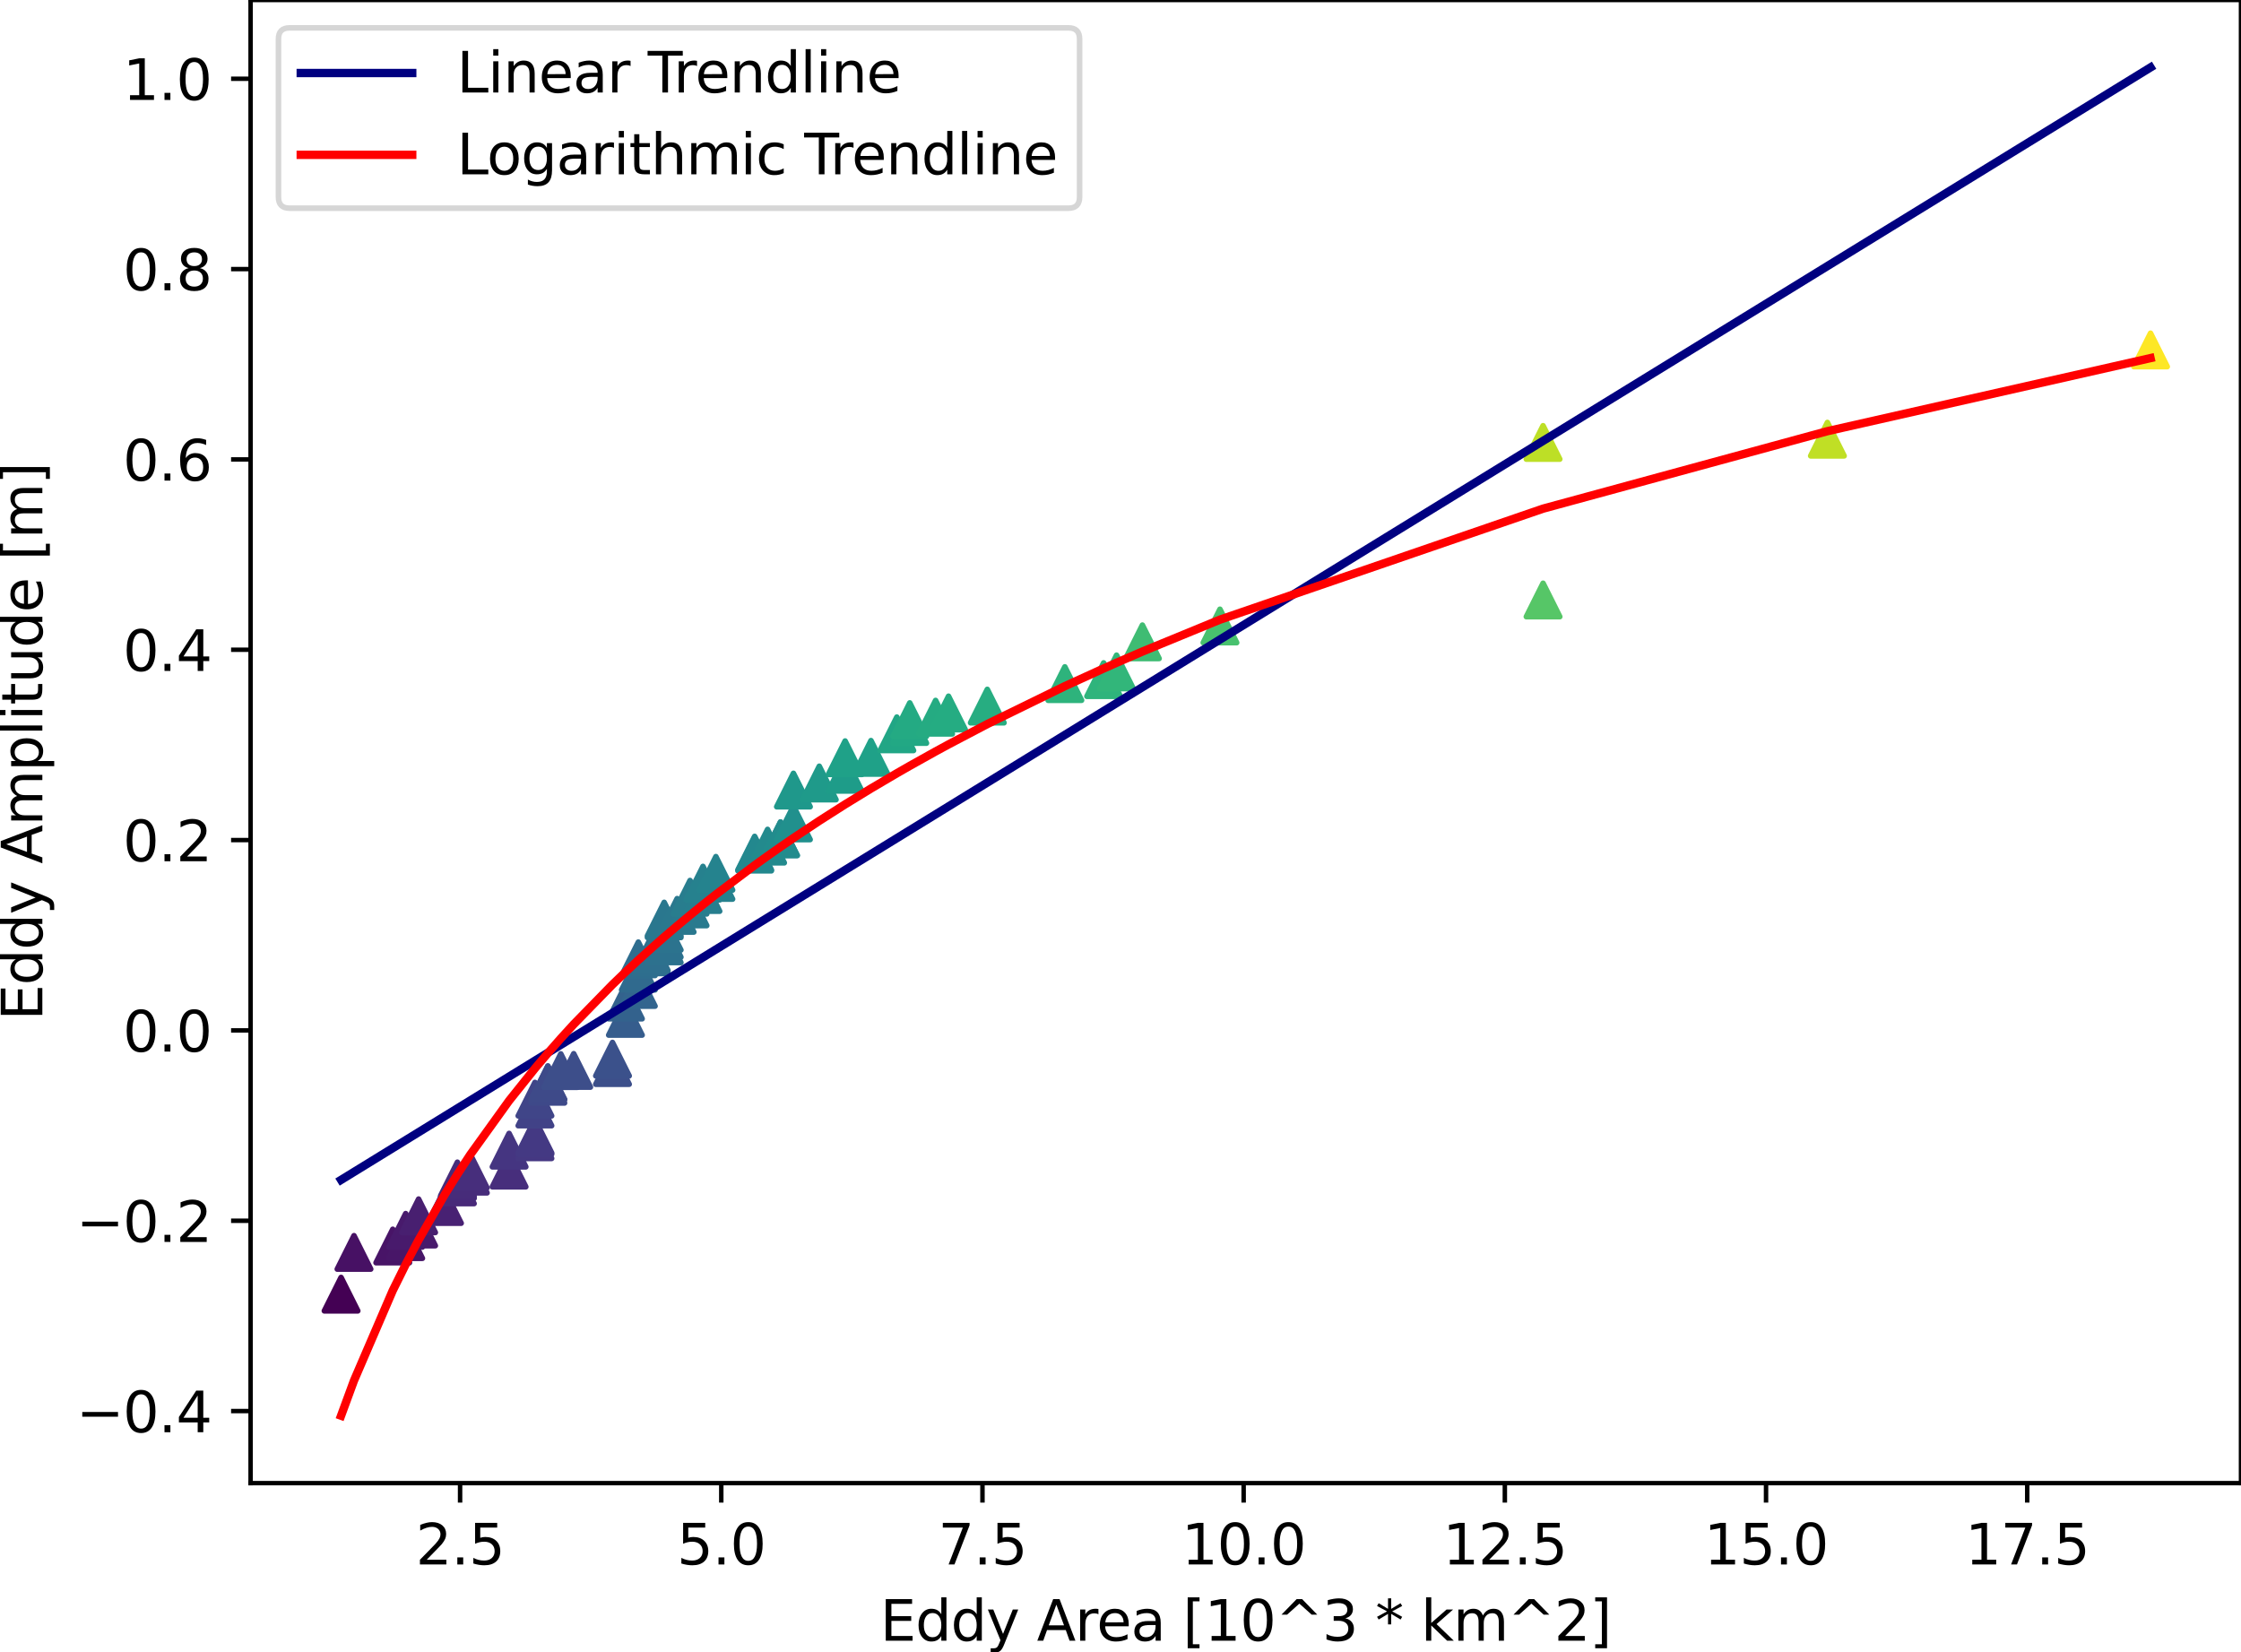 <?xml version="1.0" encoding="utf-8" standalone="no"?>
<!DOCTYPE svg PUBLIC "-//W3C//DTD SVG 1.1//EN"
  "http://www.w3.org/Graphics/SVG/1.1/DTD/svg11.dtd">
<svg xmlns:xlink="http://www.w3.org/1999/xlink" width="402.081pt" height="296.468pt" viewBox="0 0 402.081 296.468" xmlns="http://www.w3.org/2000/svg" version="1.1">
 <defs>
  <style type="text/css">*{stroke-linejoin: round; stroke-linecap: butt}</style>
 </defs>
 <g id="figure_1">
  <g id="patch_1">
   <path d="M 0 296.468 
L 402.081 296.468 
L 402.081 0 
L 0 0 
z
" style="fill: #ffffff"/>
  </g>
  <g id="axes_1">
   <g id="patch_2">
    <path d="M 44.961 266.112 
L 402.081 266.112 
L 402.081 -0 
L 44.961 -0 
z
" style="fill: #ffffff"/>
   </g>
   <g id="PathCollection_1">
    <path d="M 61.194 229.208 
L 58.194 235.208 
L 64.194 235.208 
z
" clip-path="url(#p080a1fcc1e)" style="fill: #440154; stroke: #440154"/>
    <path d="M 63.513 221.715 
L 60.513 227.715 
L 66.513 227.715 
z
" clip-path="url(#p080a1fcc1e)" style="fill: #471164; stroke: #471164"/>
    <path d="M 70.47 220.565 
L 67.47 226.565 
L 73.47 226.565 
z
" clip-path="url(#p080a1fcc1e)" style="fill: #481467; stroke: #481467"/>
    <path d="M 72.788 219.777 
L 69.788 225.777 
L 75.788 225.777 
z
" clip-path="url(#p080a1fcc1e)" style="fill: #481668; stroke: #481668"/>
    <path d="M 72.788 217.754 
L 69.788 223.754 
L 75.788 223.754 
z
" clip-path="url(#p080a1fcc1e)" style="fill: #481a6c; stroke: #481a6c"/>
    <path d="M 75.107 217.514 
L 72.107 223.514 
L 78.107 223.514 
z
" clip-path="url(#p080a1fcc1e)" style="fill: #481a6c; stroke: #481a6c"/>
    <path d="M 75.107 215.146 
L 72.107 221.146 
L 78.107 221.146 
z
" clip-path="url(#p080a1fcc1e)" style="fill: #481f70; stroke: #481f70"/>
    <path d="M 79.745 213.475 
L 76.745 219.475 
L 82.745 219.475 
z
" clip-path="url(#p080a1fcc1e)" style="fill: #482173; stroke: #482173"/>
    <path d="M 82.064 209.958 
L 79.064 215.958 
L 85.064 215.958 
z
" clip-path="url(#p080a1fcc1e)" style="fill: #482979; stroke: #482979"/>
    <path d="M 82.064 209.014 
L 79.064 215.014 
L 85.064 215.014 
z
" clip-path="url(#p080a1fcc1e)" style="fill: #472a7a; stroke: #472a7a"/>
    <path d="M 82.064 208.824 
L 79.064 214.824 
L 85.064 214.824 
z
" clip-path="url(#p080a1fcc1e)" style="fill: #472a7a; stroke: #472a7a"/>
    <path d="M 82.064 208.531 
L 79.064 214.531 
L 85.064 214.531 
z
" clip-path="url(#p080a1fcc1e)" style="fill: #472c7a; stroke: #472c7a"/>
    <path d="M 84.383 208.033 
L 81.383 214.033 
L 87.383 214.033 
z
" clip-path="url(#p080a1fcc1e)" style="fill: #472c7a; stroke: #472c7a"/>
    <path d="M 84.383 207.134 
L 81.383 213.134 
L 87.383 213.134 
z
" clip-path="url(#p080a1fcc1e)" style="fill: #472e7c; stroke: #472e7c"/>
    <path d="M 91.34 206.945 
L 88.34 212.945 
L 94.34 212.945 
z
" clip-path="url(#p080a1fcc1e)" style="fill: #472e7c; stroke: #472e7c"/>
    <path d="M 91.34 203.365 
L 88.34 209.365 
L 94.34 209.365 
z
" clip-path="url(#p080a1fcc1e)" style="fill: #453581; stroke: #453581"/>
    <path d="M 95.978 201.858 
L 92.978 207.858 
L 98.978 207.858 
z
" clip-path="url(#p080a1fcc1e)" style="fill: #453882; stroke: #453882"/>
    <path d="M 95.978 201.097 
L 92.978 207.097 
L 98.978 207.097 
z
" clip-path="url(#p080a1fcc1e)" style="fill: #443983; stroke: #443983"/>
    <path d="M 95.978 200.852 
L 92.978 206.852 
L 98.978 206.852 
z
" clip-path="url(#p080a1fcc1e)" style="fill: #443983; stroke: #443983"/>
    <path d="M 95.978 195.982 
L 92.978 201.982 
L 98.978 201.982 
z
" clip-path="url(#p080a1fcc1e)" style="fill: #414287; stroke: #414287"/>
    <path d="M 95.978 194.217 
L 92.978 200.217 
L 98.978 200.217 
z
" clip-path="url(#p080a1fcc1e)" style="fill: #404588; stroke: #404588"/>
    <path d="M 98.297 191.903 
L 95.297 197.903 
L 101.297 197.903 
z
" clip-path="url(#p080a1fcc1e)" style="fill: #3e4989; stroke: #3e4989"/>
    <path d="M 98.297 191.286 
L 95.297 197.286 
L 101.297 197.286 
z
" clip-path="url(#p080a1fcc1e)" style="fill: #3e4a89; stroke: #3e4a89"/>
    <path d="M 98.297 191.276 
L 95.297 197.276 
L 101.297 197.276 
z
" clip-path="url(#p080a1fcc1e)" style="fill: #3e4a89; stroke: #3e4a89"/>
    <path d="M 100.616 189.089 
L 97.616 195.089 
L 103.616 195.089 
z
" clip-path="url(#p080a1fcc1e)" style="fill: #3d4e8a; stroke: #3d4e8a"/>
    <path d="M 102.935 189.061 
L 99.935 195.061 
L 105.935 195.061 
z
" clip-path="url(#p080a1fcc1e)" style="fill: #3d4e8a; stroke: #3d4e8a"/>
    <path d="M 109.892 188.544 
L 106.892 194.544 
L 112.892 194.544 
z
" clip-path="url(#p080a1fcc1e)" style="fill: #3c4f8a; stroke: #3c4f8a"/>
    <path d="M 109.892 187.042 
L 106.892 193.042 
L 112.892 193.042 
z
" clip-path="url(#p080a1fcc1e)" style="fill: #3b518b; stroke: #3b518b"/>
    <path d="M 112.211 179.724 
L 109.211 185.724 
L 115.211 185.724 
z
" clip-path="url(#p080a1fcc1e)" style="fill: #365d8d; stroke: #365d8d"/>
    <path d="M 112.211 176.795 
L 109.211 182.795 
L 115.211 182.795 
z
" clip-path="url(#p080a1fcc1e)" style="fill: #33628d; stroke: #33628d"/>
    <path d="M 114.53 174.529 
L 111.53 180.529 
L 117.53 180.529 
z
" clip-path="url(#p080a1fcc1e)" style="fill: #32658e; stroke: #32658e"/>
    <path d="M 114.53 171.612 
L 111.53 177.612 
L 117.53 177.612 
z
" clip-path="url(#p080a1fcc1e)" style="fill: #306a8e; stroke: #306a8e"/>
    <path d="M 114.53 169.037 
L 111.53 175.037 
L 117.53 175.037 
z
" clip-path="url(#p080a1fcc1e)" style="fill: #2e6d8e; stroke: #2e6d8e"/>
    <path d="M 116.849 168.678 
L 113.849 174.678 
L 119.849 174.678 
z
" clip-path="url(#p080a1fcc1e)" style="fill: #2e6e8e; stroke: #2e6e8e"/>
    <path d="M 116.849 168.126 
L 113.849 174.126 
L 119.849 174.126 
z
" clip-path="url(#p080a1fcc1e)" style="fill: #2e6f8e; stroke: #2e6f8e"/>
    <path d="M 119.168 166.708 
L 116.168 172.708 
L 122.168 172.708 
z
" clip-path="url(#p080a1fcc1e)" style="fill: #2d718e; stroke: #2d718e"/>
    <path d="M 119.168 165.736 
L 116.168 171.736 
L 122.168 171.736 
z
" clip-path="url(#p080a1fcc1e)" style="fill: #2c718e; stroke: #2c718e"/>
    <path d="M 119.168 164.457 
L 116.168 170.457 
L 122.168 170.457 
z
" clip-path="url(#p080a1fcc1e)" style="fill: #2c738e; stroke: #2c738e"/>
    <path d="M 119.168 162.217 
L 116.168 168.217 
L 122.168 168.217 
z
" clip-path="url(#p080a1fcc1e)" style="fill: #2a778e; stroke: #2a778e"/>
    <path d="M 119.168 161.907 
L 116.168 167.907 
L 122.168 167.907 
z
" clip-path="url(#p080a1fcc1e)" style="fill: #2a778e; stroke: #2a778e"/>
    <path d="M 121.487 161.236 
L 118.487 167.236 
L 124.487 167.236 
z
" clip-path="url(#p080a1fcc1e)" style="fill: #2a788e; stroke: #2a788e"/>
    <path d="M 123.806 160.078 
L 120.806 166.078 
L 126.806 166.078 
z
" clip-path="url(#p080a1fcc1e)" style="fill: #297a8e; stroke: #297a8e"/>
    <path d="M 123.806 157.983 
L 120.806 163.983 
L 126.806 163.983 
z
" clip-path="url(#p080a1fcc1e)" style="fill: #287d8e; stroke: #287d8e"/>
    <path d="M 126.125 157.498 
L 123.125 163.498 
L 129.125 163.498 
z
" clip-path="url(#p080a1fcc1e)" style="fill: #277e8e; stroke: #277e8e"/>
    <path d="M 126.125 155.458 
L 123.125 161.458 
L 129.125 161.458 
z
" clip-path="url(#p080a1fcc1e)" style="fill: #26818e; stroke: #26818e"/>
    <path d="M 128.444 155.325 
L 125.444 161.325 
L 131.444 161.325 
z
" clip-path="url(#p080a1fcc1e)" style="fill: #26818e; stroke: #26818e"/>
    <path d="M 128.444 153.7 
L 125.444 159.7 
L 131.444 159.7 
z
" clip-path="url(#p080a1fcc1e)" style="fill: #25838e; stroke: #25838e"/>
    <path d="M 135.4 150.249 
L 132.4 156.249 
L 138.4 156.249 
z
" clip-path="url(#p080a1fcc1e)" style="fill: #23888e; stroke: #23888e"/>
    <path d="M 135.4 150.069 
L 132.4 156.069 
L 138.4 156.069 
z
" clip-path="url(#p080a1fcc1e)" style="fill: #23888e; stroke: #23888e"/>
    <path d="M 137.719 148.813 
L 134.719 154.813 
L 140.719 154.813 
z
" clip-path="url(#p080a1fcc1e)" style="fill: #238a8d; stroke: #238a8d"/>
    <path d="M 140.038 147.494 
L 137.038 153.494 
L 143.038 153.494 
z
" clip-path="url(#p080a1fcc1e)" style="fill: #228c8d; stroke: #228c8d"/>
    <path d="M 140.038 147.487 
L 137.038 153.487 
L 143.038 153.487 
z
" clip-path="url(#p080a1fcc1e)" style="fill: #228c8d; stroke: #228c8d"/>
    <path d="M 142.357 144.647 
L 139.357 150.647 
L 145.357 150.647 
z
" clip-path="url(#p080a1fcc1e)" style="fill: #21908d; stroke: #21908d"/>
    <path d="M 142.357 138.754 
L 139.357 144.754 
L 145.357 144.754 
z
" clip-path="url(#p080a1fcc1e)" style="fill: #1f988b; stroke: #1f988b"/>
    <path d="M 146.995 137.485 
L 143.995 143.485 
L 149.995 143.485 
z
" clip-path="url(#p080a1fcc1e)" style="fill: #1f9a8a; stroke: #1f9a8a"/>
    <path d="M 151.633 135.925 
L 148.633 141.925 
L 154.633 141.925 
z
" clip-path="url(#p080a1fcc1e)" style="fill: #1e9c89; stroke: #1e9c89"/>
    <path d="M 151.633 132.957 
L 148.633 138.957 
L 154.633 138.957 
z
" clip-path="url(#p080a1fcc1e)" style="fill: #1fa188; stroke: #1fa188"/>
    <path d="M 156.271 132.883 
L 153.271 138.883 
L 159.271 138.883 
z
" clip-path="url(#p080a1fcc1e)" style="fill: #1fa188; stroke: #1fa188"/>
    <path d="M 160.909 128.662 
L 157.909 134.662 
L 163.909 134.662 
z
" clip-path="url(#p080a1fcc1e)" style="fill: #21a685; stroke: #21a685"/>
    <path d="M 163.228 127.343 
L 160.228 133.343 
L 166.228 133.343 
z
" clip-path="url(#p080a1fcc1e)" style="fill: #22a884; stroke: #22a884"/>
    <path d="M 163.228 126.119 
L 160.228 132.119 
L 166.228 132.119 
z
" clip-path="url(#p080a1fcc1e)" style="fill: #24aa83; stroke: #24aa83"/>
    <path d="M 167.866 125.678 
L 164.866 131.678 
L 170.866 131.678 
z
" clip-path="url(#p080a1fcc1e)" style="fill: #25ab82; stroke: #25ab82"/>
    <path d="M 170.185 124.919 
L 167.185 130.919 
L 173.185 130.919 
z
" clip-path="url(#p080a1fcc1e)" style="fill: #25ac82; stroke: #25ac82"/>
    <path d="M 177.142 123.69 
L 174.142 129.69 
L 180.142 129.69 
z
" clip-path="url(#p080a1fcc1e)" style="fill: #27ad81; stroke: #27ad81"/>
    <path d="M 191.055 119.652 
L 188.055 125.652 
L 194.055 125.652 
z
" clip-path="url(#p080a1fcc1e)" style="fill: #2eb37c; stroke: #2eb37c"/>
    <path d="M 198.012 118.94 
L 195.012 124.94 
L 201.012 124.94 
z
" clip-path="url(#p080a1fcc1e)" style="fill: #2fb47c; stroke: #2fb47c"/>
    <path d="M 200.331 117.555 
L 197.331 123.555 
L 203.331 123.555 
z
" clip-path="url(#p080a1fcc1e)" style="fill: #32b67a; stroke: #32b67a"/>
    <path d="M 204.969 112.159 
L 201.969 118.159 
L 207.969 118.159 
z
" clip-path="url(#p080a1fcc1e)" style="fill: #3fbc73; stroke: #3fbc73"/>
    <path d="M 218.883 109.313 
L 215.883 115.313 
L 221.883 115.313 
z
" clip-path="url(#p080a1fcc1e)" style="fill: #48c16e; stroke: #48c16e"/>
    <path d="M 276.857 104.65 
L 273.857 110.65 
L 279.857 110.65 
z
" clip-path="url(#p080a1fcc1e)" style="fill: #56c667; stroke: #56c667"/>
    <path d="M 276.857 76.385 
L 273.857 82.385 
L 279.857 82.385 
z
" clip-path="url(#p080a1fcc1e)" style="fill: #bddf26; stroke: #bddf26"/>
    <path d="M 327.874 75.801 
L 324.874 81.801 
L 330.874 81.801 
z
" clip-path="url(#p080a1fcc1e)" style="fill: #c0df25; stroke: #c0df25"/>
    <path d="M 385.848 59.785 
L 382.848 65.785 
L 388.848 65.785 
z
" clip-path="url(#p080a1fcc1e)" style="fill: #fde725; stroke: #fde725"/>
   </g>
   <g id="matplotlib.axis_1">
    <g id="xtick_1">
     <g id="line2d_1">
      <defs>
       <path id="m59c9314ce1" d="M 0 0 
L 0 3.5 
" style="stroke: #000000; stroke-width: 0.8"/>
      </defs>
      <g>
       <use xlink:href="#m59c9314ce1" x="82.548" y="266.112" style="stroke: #000000; stroke-width: 0.8"/>
      </g>
     </g>
     <g id="text_1">
      <!-- 2.5 -->
      <g transform="translate(74.596 280.71)scale(0.1 -0.1)">
       <defs>
        <path id="DejaVuSans-32" d="M 1228 531 
L 3431 531 
L 3431 0 
L 469 0 
L 469 531 
Q 828 903 1448 1529 
Q 2069 2156 2228 2338 
Q 2531 2678 2651 2914 
Q 2772 3150 2772 3378 
Q 2772 3750 2511 3984 
Q 2250 4219 1831 4219 
Q 1534 4219 1204 4116 
Q 875 4013 500 3803 
L 500 4441 
Q 881 4594 1212 4672 
Q 1544 4750 1819 4750 
Q 2544 4750 2975 4387 
Q 3406 4025 3406 3419 
Q 3406 3131 3298 2873 
Q 3191 2616 2906 2266 
Q 2828 2175 2409 1742 
Q 1991 1309 1228 531 
z
" transform="scale(0.016)"/>
        <path id="DejaVuSans-2e" d="M 684 794 
L 1344 794 
L 1344 0 
L 684 0 
L 684 794 
z
" transform="scale(0.016)"/>
        <path id="DejaVuSans-35" d="M 691 4666 
L 3169 4666 
L 3169 4134 
L 1269 4134 
L 1269 2991 
Q 1406 3038 1543 3061 
Q 1681 3084 1819 3084 
Q 2600 3084 3056 2656 
Q 3513 2228 3513 1497 
Q 3513 744 3044 326 
Q 2575 -91 1722 -91 
Q 1428 -91 1123 -41 
Q 819 9 494 109 
L 494 744 
Q 775 591 1075 516 
Q 1375 441 1709 441 
Q 2250 441 2565 725 
Q 2881 1009 2881 1497 
Q 2881 1984 2565 2268 
Q 2250 2553 1709 2553 
Q 1456 2553 1204 2497 
Q 953 2441 691 2322 
L 691 4666 
z
" transform="scale(0.016)"/>
       </defs>
       <use xlink:href="#DejaVuSans-32"/>
       <use xlink:href="#DejaVuSans-2e" x="63.623"/>
       <use xlink:href="#DejaVuSans-35" x="95.41"/>
      </g>
     </g>
    </g>
    <g id="xtick_2">
     <g id="line2d_2">
      <g>
       <use xlink:href="#m59c9314ce1" x="129.411" y="266.112" style="stroke: #000000; stroke-width: 0.8"/>
      </g>
     </g>
     <g id="text_2">
      <!-- 5.0 -->
      <g transform="translate(121.459 280.71)scale(0.1 -0.1)">
       <defs>
        <path id="DejaVuSans-30" d="M 2034 4250 
Q 1547 4250 1301 3770 
Q 1056 3291 1056 2328 
Q 1056 1369 1301 889 
Q 1547 409 2034 409 
Q 2525 409 2770 889 
Q 3016 1369 3016 2328 
Q 3016 3291 2770 3770 
Q 2525 4250 2034 4250 
z
M 2034 4750 
Q 2819 4750 3233 4129 
Q 3647 3509 3647 2328 
Q 3647 1150 3233 529 
Q 2819 -91 2034 -91 
Q 1250 -91 836 529 
Q 422 1150 422 2328 
Q 422 3509 836 4129 
Q 1250 4750 2034 4750 
z
" transform="scale(0.016)"/>
       </defs>
       <use xlink:href="#DejaVuSans-35"/>
       <use xlink:href="#DejaVuSans-2e" x="63.623"/>
       <use xlink:href="#DejaVuSans-30" x="95.41"/>
      </g>
     </g>
    </g>
    <g id="xtick_3">
     <g id="line2d_3">
      <g>
       <use xlink:href="#m59c9314ce1" x="176.274" y="266.112" style="stroke: #000000; stroke-width: 0.8"/>
      </g>
     </g>
     <g id="text_3">
      <!-- 7.5 -->
      <g transform="translate(168.322 280.71)scale(0.1 -0.1)">
       <defs>
        <path id="DejaVuSans-37" d="M 525 4666 
L 3525 4666 
L 3525 4397 
L 1831 0 
L 1172 0 
L 2766 4134 
L 525 4134 
L 525 4666 
z
" transform="scale(0.016)"/>
       </defs>
       <use xlink:href="#DejaVuSans-37"/>
       <use xlink:href="#DejaVuSans-2e" x="63.623"/>
       <use xlink:href="#DejaVuSans-35" x="95.41"/>
      </g>
     </g>
    </g>
    <g id="xtick_4">
     <g id="line2d_4">
      <g>
       <use xlink:href="#m59c9314ce1" x="223.137" y="266.112" style="stroke: #000000; stroke-width: 0.8"/>
      </g>
     </g>
     <g id="text_4">
      <!-- 10.0 -->
      <g transform="translate(212.004 280.71)scale(0.1 -0.1)">
       <defs>
        <path id="DejaVuSans-31" d="M 794 531 
L 1825 531 
L 1825 4091 
L 703 3866 
L 703 4441 
L 1819 4666 
L 2450 4666 
L 2450 531 
L 3481 531 
L 3481 0 
L 794 0 
L 794 531 
z
" transform="scale(0.016)"/>
       </defs>
       <use xlink:href="#DejaVuSans-31"/>
       <use xlink:href="#DejaVuSans-30" x="63.623"/>
       <use xlink:href="#DejaVuSans-2e" x="127.246"/>
       <use xlink:href="#DejaVuSans-30" x="159.033"/>
      </g>
     </g>
    </g>
    <g id="xtick_5">
     <g id="line2d_5">
      <g>
       <use xlink:href="#m59c9314ce1" x="269.999" y="266.112" style="stroke: #000000; stroke-width: 0.8"/>
      </g>
     </g>
     <g id="text_5">
      <!-- 12.5 -->
      <g transform="translate(258.867 280.71)scale(0.1 -0.1)">
       <use xlink:href="#DejaVuSans-31"/>
       <use xlink:href="#DejaVuSans-32" x="63.623"/>
       <use xlink:href="#DejaVuSans-2e" x="127.246"/>
       <use xlink:href="#DejaVuSans-35" x="159.033"/>
      </g>
     </g>
    </g>
    <g id="xtick_6">
     <g id="line2d_6">
      <g>
       <use xlink:href="#m59c9314ce1" x="316.862" y="266.112" style="stroke: #000000; stroke-width: 0.8"/>
      </g>
     </g>
     <g id="text_6">
      <!-- 15.0 -->
      <g transform="translate(305.73 280.71)scale(0.1 -0.1)">
       <use xlink:href="#DejaVuSans-31"/>
       <use xlink:href="#DejaVuSans-35" x="63.623"/>
       <use xlink:href="#DejaVuSans-2e" x="127.246"/>
       <use xlink:href="#DejaVuSans-30" x="159.033"/>
      </g>
     </g>
    </g>
    <g id="xtick_7">
     <g id="line2d_7">
      <g>
       <use xlink:href="#m59c9314ce1" x="363.725" y="266.112" style="stroke: #000000; stroke-width: 0.8"/>
      </g>
     </g>
     <g id="text_7">
      <!-- 17.5 -->
      <g transform="translate(352.592 280.71)scale(0.1 -0.1)">
       <use xlink:href="#DejaVuSans-31"/>
       <use xlink:href="#DejaVuSans-37" x="63.623"/>
       <use xlink:href="#DejaVuSans-2e" x="127.246"/>
       <use xlink:href="#DejaVuSans-35" x="159.033"/>
      </g>
     </g>
    </g>
    <g id="text_8">
     <!-- Eddy Area [10^3 * km^2] -->
     <g transform="translate(157.922 294.389)scale(0.1 -0.1)">
      <defs>
       <path id="DejaVuSans-45" d="M 628 4666 
L 3578 4666 
L 3578 4134 
L 1259 4134 
L 1259 2753 
L 3481 2753 
L 3481 2222 
L 1259 2222 
L 1259 531 
L 3634 531 
L 3634 0 
L 628 0 
L 628 4666 
z
" transform="scale(0.016)"/>
       <path id="DejaVuSans-64" d="M 2906 2969 
L 2906 4863 
L 3481 4863 
L 3481 0 
L 2906 0 
L 2906 525 
Q 2725 213 2448 61 
Q 2172 -91 1784 -91 
Q 1150 -91 751 415 
Q 353 922 353 1747 
Q 353 2572 751 3078 
Q 1150 3584 1784 3584 
Q 2172 3584 2448 3432 
Q 2725 3281 2906 2969 
z
M 947 1747 
Q 947 1113 1208 752 
Q 1469 391 1925 391 
Q 2381 391 2643 752 
Q 2906 1113 2906 1747 
Q 2906 2381 2643 2742 
Q 2381 3103 1925 3103 
Q 1469 3103 1208 2742 
Q 947 2381 947 1747 
z
" transform="scale(0.016)"/>
       <path id="DejaVuSans-79" d="M 2059 -325 
Q 1816 -950 1584 -1140 
Q 1353 -1331 966 -1331 
L 506 -1331 
L 506 -850 
L 844 -850 
Q 1081 -850 1212 -737 
Q 1344 -625 1503 -206 
L 1606 56 
L 191 3500 
L 800 3500 
L 1894 763 
L 2988 3500 
L 3597 3500 
L 2059 -325 
z
" transform="scale(0.016)"/>
       <path id="DejaVuSans-20" transform="scale(0.016)"/>
       <path id="DejaVuSans-41" d="M 2188 4044 
L 1331 1722 
L 3047 1722 
L 2188 4044 
z
M 1831 4666 
L 2547 4666 
L 4325 0 
L 3669 0 
L 3244 1197 
L 1141 1197 
L 716 0 
L 50 0 
L 1831 4666 
z
" transform="scale(0.016)"/>
       <path id="DejaVuSans-72" d="M 2631 2963 
Q 2534 3019 2420 3045 
Q 2306 3072 2169 3072 
Q 1681 3072 1420 2755 
Q 1159 2438 1159 1844 
L 1159 0 
L 581 0 
L 581 3500 
L 1159 3500 
L 1159 2956 
Q 1341 3275 1631 3429 
Q 1922 3584 2338 3584 
Q 2397 3584 2469 3576 
Q 2541 3569 2628 3553 
L 2631 2963 
z
" transform="scale(0.016)"/>
       <path id="DejaVuSans-65" d="M 3597 1894 
L 3597 1613 
L 953 1613 
Q 991 1019 1311 708 
Q 1631 397 2203 397 
Q 2534 397 2845 478 
Q 3156 559 3463 722 
L 3463 178 
Q 3153 47 2828 -22 
Q 2503 -91 2169 -91 
Q 1331 -91 842 396 
Q 353 884 353 1716 
Q 353 2575 817 3079 
Q 1281 3584 2069 3584 
Q 2775 3584 3186 3129 
Q 3597 2675 3597 1894 
z
M 3022 2063 
Q 3016 2534 2758 2815 
Q 2500 3097 2075 3097 
Q 1594 3097 1305 2825 
Q 1016 2553 972 2059 
L 3022 2063 
z
" transform="scale(0.016)"/>
       <path id="DejaVuSans-61" d="M 2194 1759 
Q 1497 1759 1228 1600 
Q 959 1441 959 1056 
Q 959 750 1161 570 
Q 1363 391 1709 391 
Q 2188 391 2477 730 
Q 2766 1069 2766 1631 
L 2766 1759 
L 2194 1759 
z
M 3341 1997 
L 3341 0 
L 2766 0 
L 2766 531 
Q 2569 213 2275 61 
Q 1981 -91 1556 -91 
Q 1019 -91 701 211 
Q 384 513 384 1019 
Q 384 1609 779 1909 
Q 1175 2209 1959 2209 
L 2766 2209 
L 2766 2266 
Q 2766 2663 2505 2880 
Q 2244 3097 1772 3097 
Q 1472 3097 1187 3025 
Q 903 2953 641 2809 
L 641 3341 
Q 956 3463 1253 3523 
Q 1550 3584 1831 3584 
Q 2591 3584 2966 3190 
Q 3341 2797 3341 1997 
z
" transform="scale(0.016)"/>
       <path id="DejaVuSans-5b" d="M 550 4863 
L 1875 4863 
L 1875 4416 
L 1125 4416 
L 1125 -397 
L 1875 -397 
L 1875 -844 
L 550 -844 
L 550 4863 
z
" transform="scale(0.016)"/>
       <path id="DejaVuSans-5e" d="M 2988 4666 
L 4684 2925 
L 4056 2925 
L 2681 4159 
L 1306 2925 
L 678 2925 
L 2375 4666 
L 2988 4666 
z
" transform="scale(0.016)"/>
       <path id="DejaVuSans-33" d="M 2597 2516 
Q 3050 2419 3304 2112 
Q 3559 1806 3559 1356 
Q 3559 666 3084 287 
Q 2609 -91 1734 -91 
Q 1441 -91 1130 -33 
Q 819 25 488 141 
L 488 750 
Q 750 597 1062 519 
Q 1375 441 1716 441 
Q 2309 441 2620 675 
Q 2931 909 2931 1356 
Q 2931 1769 2642 2001 
Q 2353 2234 1838 2234 
L 1294 2234 
L 1294 2753 
L 1863 2753 
Q 2328 2753 2575 2939 
Q 2822 3125 2822 3475 
Q 2822 3834 2567 4026 
Q 2313 4219 1838 4219 
Q 1578 4219 1281 4162 
Q 984 4106 628 3988 
L 628 4550 
Q 988 4650 1302 4700 
Q 1616 4750 1894 4750 
Q 2613 4750 3031 4423 
Q 3450 4097 3450 3541 
Q 3450 3153 3228 2886 
Q 3006 2619 2597 2516 
z
" transform="scale(0.016)"/>
       <path id="DejaVuSans-2a" d="M 3009 3897 
L 1888 3291 
L 3009 2681 
L 2828 2375 
L 1778 3009 
L 1778 1831 
L 1422 1831 
L 1422 3009 
L 372 2375 
L 191 2681 
L 1313 3291 
L 191 3897 
L 372 4206 
L 1422 3572 
L 1422 4750 
L 1778 4750 
L 1778 3572 
L 2828 4206 
L 3009 3897 
z
" transform="scale(0.016)"/>
       <path id="DejaVuSans-6b" d="M 581 4863 
L 1159 4863 
L 1159 1991 
L 2875 3500 
L 3609 3500 
L 1753 1863 
L 3688 0 
L 2938 0 
L 1159 1709 
L 1159 0 
L 581 0 
L 581 4863 
z
" transform="scale(0.016)"/>
       <path id="DejaVuSans-6d" d="M 3328 2828 
Q 3544 3216 3844 3400 
Q 4144 3584 4550 3584 
Q 5097 3584 5394 3201 
Q 5691 2819 5691 2113 
L 5691 0 
L 5113 0 
L 5113 2094 
Q 5113 2597 4934 2840 
Q 4756 3084 4391 3084 
Q 3944 3084 3684 2787 
Q 3425 2491 3425 1978 
L 3425 0 
L 2847 0 
L 2847 2094 
Q 2847 2600 2669 2842 
Q 2491 3084 2119 3084 
Q 1678 3084 1418 2786 
Q 1159 2488 1159 1978 
L 1159 0 
L 581 0 
L 581 3500 
L 1159 3500 
L 1159 2956 
Q 1356 3278 1631 3431 
Q 1906 3584 2284 3584 
Q 2666 3584 2933 3390 
Q 3200 3197 3328 2828 
z
" transform="scale(0.016)"/>
       <path id="DejaVuSans-5d" d="M 1947 4863 
L 1947 -844 
L 622 -844 
L 622 -397 
L 1369 -397 
L 1369 4416 
L 622 4416 
L 622 4863 
L 1947 4863 
z
" transform="scale(0.016)"/>
      </defs>
      <use xlink:href="#DejaVuSans-45"/>
      <use xlink:href="#DejaVuSans-64" x="63.184"/>
      <use xlink:href="#DejaVuSans-64" x="126.66"/>
      <use xlink:href="#DejaVuSans-79" x="190.137"/>
      <use xlink:href="#DejaVuSans-20" x="249.316"/>
      <use xlink:href="#DejaVuSans-41" x="281.104"/>
      <use xlink:href="#DejaVuSans-72" x="349.512"/>
      <use xlink:href="#DejaVuSans-65" x="388.375"/>
      <use xlink:href="#DejaVuSans-61" x="449.898"/>
      <use xlink:href="#DejaVuSans-20" x="511.178"/>
      <use xlink:href="#DejaVuSans-5b" x="542.965"/>
      <use xlink:href="#DejaVuSans-31" x="581.979"/>
      <use xlink:href="#DejaVuSans-30" x="645.602"/>
      <use xlink:href="#DejaVuSans-5e" x="709.225"/>
      <use xlink:href="#DejaVuSans-33" x="793.014"/>
      <use xlink:href="#DejaVuSans-20" x="856.637"/>
      <use xlink:href="#DejaVuSans-2a" x="888.424"/>
      <use xlink:href="#DejaVuSans-20" x="938.424"/>
      <use xlink:href="#DejaVuSans-6b" x="970.211"/>
      <use xlink:href="#DejaVuSans-6d" x="1028.121"/>
      <use xlink:href="#DejaVuSans-5e" x="1125.533"/>
      <use xlink:href="#DejaVuSans-32" x="1209.322"/>
      <use xlink:href="#DejaVuSans-5d" x="1272.945"/>
     </g>
    </g>
   </g>
   <g id="matplotlib.axis_2">
    <g id="ytick_1">
     <g id="line2d_8">
      <defs>
       <path id="madc16daf3e" d="M 0 0 
L -3.5 0 
" style="stroke: #000000; stroke-width: 0.8"/>
      </defs>
      <g>
       <use xlink:href="#madc16daf3e" x="44.961" y="253.184" style="stroke: #000000; stroke-width: 0.8"/>
      </g>
     </g>
     <g id="text_9">
      <!-- −0.4 -->
      <g transform="translate(13.678 256.983)scale(0.1 -0.1)">
       <defs>
        <path id="DejaVuSans-2212" d="M 678 2272 
L 4684 2272 
L 4684 1741 
L 678 1741 
L 678 2272 
z
" transform="scale(0.016)"/>
        <path id="DejaVuSans-34" d="M 2419 4116 
L 825 1625 
L 2419 1625 
L 2419 4116 
z
M 2253 4666 
L 3047 4666 
L 3047 1625 
L 3713 1625 
L 3713 1100 
L 3047 1100 
L 3047 0 
L 2419 0 
L 2419 1100 
L 313 1100 
L 313 1709 
L 2253 4666 
z
" transform="scale(0.016)"/>
       </defs>
       <use xlink:href="#DejaVuSans-2212"/>
       <use xlink:href="#DejaVuSans-30" x="83.789"/>
       <use xlink:href="#DejaVuSans-2e" x="147.412"/>
       <use xlink:href="#DejaVuSans-34" x="179.199"/>
      </g>
     </g>
    </g>
    <g id="ytick_2">
     <g id="line2d_9">
      <g>
       <use xlink:href="#madc16daf3e" x="44.961" y="219.034" style="stroke: #000000; stroke-width: 0.8"/>
      </g>
     </g>
     <g id="text_10">
      <!-- −0.2 -->
      <g transform="translate(13.678 222.833)scale(0.1 -0.1)">
       <use xlink:href="#DejaVuSans-2212"/>
       <use xlink:href="#DejaVuSans-30" x="83.789"/>
       <use xlink:href="#DejaVuSans-2e" x="147.412"/>
       <use xlink:href="#DejaVuSans-32" x="179.199"/>
      </g>
     </g>
    </g>
    <g id="ytick_3">
     <g id="line2d_10">
      <g>
       <use xlink:href="#madc16daf3e" x="44.961" y="184.883" style="stroke: #000000; stroke-width: 0.8"/>
      </g>
     </g>
     <g id="text_11">
      <!-- 0.0 -->
      <g transform="translate(22.058 188.683)scale(0.1 -0.1)">
       <use xlink:href="#DejaVuSans-30"/>
       <use xlink:href="#DejaVuSans-2e" x="63.623"/>
       <use xlink:href="#DejaVuSans-30" x="95.41"/>
      </g>
     </g>
    </g>
    <g id="ytick_4">
     <g id="line2d_11">
      <g>
       <use xlink:href="#madc16daf3e" x="44.961" y="150.733" style="stroke: #000000; stroke-width: 0.8"/>
      </g>
     </g>
     <g id="text_12">
      <!-- 0.2 -->
      <g transform="translate(22.058 154.533)scale(0.1 -0.1)">
       <use xlink:href="#DejaVuSans-30"/>
       <use xlink:href="#DejaVuSans-2e" x="63.623"/>
       <use xlink:href="#DejaVuSans-32" x="95.41"/>
      </g>
     </g>
    </g>
    <g id="ytick_5">
     <g id="line2d_12">
      <g>
       <use xlink:href="#madc16daf3e" x="44.961" y="116.583" style="stroke: #000000; stroke-width: 0.8"/>
      </g>
     </g>
     <g id="text_13">
      <!-- 0.4 -->
      <g transform="translate(22.058 120.383)scale(0.1 -0.1)">
       <use xlink:href="#DejaVuSans-30"/>
       <use xlink:href="#DejaVuSans-2e" x="63.623"/>
       <use xlink:href="#DejaVuSans-34" x="95.41"/>
      </g>
     </g>
    </g>
    <g id="ytick_6">
     <g id="line2d_13">
      <g>
       <use xlink:href="#madc16daf3e" x="44.961" y="82.433" style="stroke: #000000; stroke-width: 0.8"/>
      </g>
     </g>
     <g id="text_14">
      <!-- 0.6 -->
      <g transform="translate(22.058 86.232)scale(0.1 -0.1)">
       <defs>
        <path id="DejaVuSans-36" d="M 2113 2584 
Q 1688 2584 1439 2293 
Q 1191 2003 1191 1497 
Q 1191 994 1439 701 
Q 1688 409 2113 409 
Q 2538 409 2786 701 
Q 3034 994 3034 1497 
Q 3034 2003 2786 2293 
Q 2538 2584 2113 2584 
z
M 3366 4563 
L 3366 3988 
Q 3128 4100 2886 4159 
Q 2644 4219 2406 4219 
Q 1781 4219 1451 3797 
Q 1122 3375 1075 2522 
Q 1259 2794 1537 2939 
Q 1816 3084 2150 3084 
Q 2853 3084 3261 2657 
Q 3669 2231 3669 1497 
Q 3669 778 3244 343 
Q 2819 -91 2113 -91 
Q 1303 -91 875 529 
Q 447 1150 447 2328 
Q 447 3434 972 4092 
Q 1497 4750 2381 4750 
Q 2619 4750 2861 4703 
Q 3103 4656 3366 4563 
z
" transform="scale(0.016)"/>
       </defs>
       <use xlink:href="#DejaVuSans-30"/>
       <use xlink:href="#DejaVuSans-2e" x="63.623"/>
       <use xlink:href="#DejaVuSans-36" x="95.41"/>
      </g>
     </g>
    </g>
    <g id="ytick_7">
     <g id="line2d_14">
      <g>
       <use xlink:href="#madc16daf3e" x="44.961" y="48.283" style="stroke: #000000; stroke-width: 0.8"/>
      </g>
     </g>
     <g id="text_15">
      <!-- 0.8 -->
      <g transform="translate(22.058 52.082)scale(0.1 -0.1)">
       <defs>
        <path id="DejaVuSans-38" d="M 2034 2216 
Q 1584 2216 1326 1975 
Q 1069 1734 1069 1313 
Q 1069 891 1326 650 
Q 1584 409 2034 409 
Q 2484 409 2743 651 
Q 3003 894 3003 1313 
Q 3003 1734 2745 1975 
Q 2488 2216 2034 2216 
z
M 1403 2484 
Q 997 2584 770 2862 
Q 544 3141 544 3541 
Q 544 4100 942 4425 
Q 1341 4750 2034 4750 
Q 2731 4750 3128 4425 
Q 3525 4100 3525 3541 
Q 3525 3141 3298 2862 
Q 3072 2584 2669 2484 
Q 3125 2378 3379 2068 
Q 3634 1759 3634 1313 
Q 3634 634 3220 271 
Q 2806 -91 2034 -91 
Q 1263 -91 848 271 
Q 434 634 434 1313 
Q 434 1759 690 2068 
Q 947 2378 1403 2484 
z
M 1172 3481 
Q 1172 3119 1398 2916 
Q 1625 2713 2034 2713 
Q 2441 2713 2670 2916 
Q 2900 3119 2900 3481 
Q 2900 3844 2670 4047 
Q 2441 4250 2034 4250 
Q 1625 4250 1398 4047 
Q 1172 3844 1172 3481 
z
" transform="scale(0.016)"/>
       </defs>
       <use xlink:href="#DejaVuSans-30"/>
       <use xlink:href="#DejaVuSans-2e" x="63.623"/>
       <use xlink:href="#DejaVuSans-38" x="95.41"/>
      </g>
     </g>
    </g>
    <g id="ytick_8">
     <g id="line2d_15">
      <g>
       <use xlink:href="#madc16daf3e" x="44.961" y="14.133" style="stroke: #000000; stroke-width: 0.8"/>
      </g>
     </g>
     <g id="text_16">
      <!-- 1.0 -->
      <g transform="translate(22.058 17.932)scale(0.1 -0.1)">
       <use xlink:href="#DejaVuSans-31"/>
       <use xlink:href="#DejaVuSans-2e" x="63.623"/>
       <use xlink:href="#DejaVuSans-30" x="95.41"/>
      </g>
     </g>
    </g>
    <g id="text_17">
     <!-- Eddy Amplitude [m] -->
     <g transform="translate(7.598 183.096)rotate(-90)scale(0.1 -0.1)">
      <defs>
       <path id="DejaVuSans-70" d="M 1159 525 
L 1159 -1331 
L 581 -1331 
L 581 3500 
L 1159 3500 
L 1159 2969 
Q 1341 3281 1617 3432 
Q 1894 3584 2278 3584 
Q 2916 3584 3314 3078 
Q 3713 2572 3713 1747 
Q 3713 922 3314 415 
Q 2916 -91 2278 -91 
Q 1894 -91 1617 61 
Q 1341 213 1159 525 
z
M 3116 1747 
Q 3116 2381 2855 2742 
Q 2594 3103 2138 3103 
Q 1681 3103 1420 2742 
Q 1159 2381 1159 1747 
Q 1159 1113 1420 752 
Q 1681 391 2138 391 
Q 2594 391 2855 752 
Q 3116 1113 3116 1747 
z
" transform="scale(0.016)"/>
       <path id="DejaVuSans-6c" d="M 603 4863 
L 1178 4863 
L 1178 0 
L 603 0 
L 603 4863 
z
" transform="scale(0.016)"/>
       <path id="DejaVuSans-69" d="M 603 3500 
L 1178 3500 
L 1178 0 
L 603 0 
L 603 3500 
z
M 603 4863 
L 1178 4863 
L 1178 4134 
L 603 4134 
L 603 4863 
z
" transform="scale(0.016)"/>
       <path id="DejaVuSans-74" d="M 1172 4494 
L 1172 3500 
L 2356 3500 
L 2356 3053 
L 1172 3053 
L 1172 1153 
Q 1172 725 1289 603 
Q 1406 481 1766 481 
L 2356 481 
L 2356 0 
L 1766 0 
Q 1100 0 847 248 
Q 594 497 594 1153 
L 594 3053 
L 172 3053 
L 172 3500 
L 594 3500 
L 594 4494 
L 1172 4494 
z
" transform="scale(0.016)"/>
       <path id="DejaVuSans-75" d="M 544 1381 
L 544 3500 
L 1119 3500 
L 1119 1403 
Q 1119 906 1312 657 
Q 1506 409 1894 409 
Q 2359 409 2629 706 
Q 2900 1003 2900 1516 
L 2900 3500 
L 3475 3500 
L 3475 0 
L 2900 0 
L 2900 538 
Q 2691 219 2414 64 
Q 2138 -91 1772 -91 
Q 1169 -91 856 284 
Q 544 659 544 1381 
z
M 1991 3584 
L 1991 3584 
z
" transform="scale(0.016)"/>
      </defs>
      <use xlink:href="#DejaVuSans-45"/>
      <use xlink:href="#DejaVuSans-64" x="63.184"/>
      <use xlink:href="#DejaVuSans-64" x="126.66"/>
      <use xlink:href="#DejaVuSans-79" x="190.137"/>
      <use xlink:href="#DejaVuSans-20" x="249.316"/>
      <use xlink:href="#DejaVuSans-41" x="281.104"/>
      <use xlink:href="#DejaVuSans-6d" x="349.512"/>
      <use xlink:href="#DejaVuSans-70" x="446.924"/>
      <use xlink:href="#DejaVuSans-6c" x="510.4"/>
      <use xlink:href="#DejaVuSans-69" x="538.184"/>
      <use xlink:href="#DejaVuSans-74" x="565.967"/>
      <use xlink:href="#DejaVuSans-75" x="605.176"/>
      <use xlink:href="#DejaVuSans-64" x="668.555"/>
      <use xlink:href="#DejaVuSans-65" x="732.031"/>
      <use xlink:href="#DejaVuSans-20" x="793.555"/>
      <use xlink:href="#DejaVuSans-5b" x="825.342"/>
      <use xlink:href="#DejaVuSans-6d" x="864.355"/>
      <use xlink:href="#DejaVuSans-5d" x="961.768"/>
     </g>
    </g>
   </g>
   <g id="line2d_16">
    <path d="M 61.194 211.706 
L 63.513 210.28 
L 70.47 206.003 
L 72.788 204.577 
L 72.788 204.577 
L 75.107 203.151 
L 75.107 203.151 
L 79.745 200.299 
L 82.064 198.874 
L 82.064 198.874 
L 82.064 198.874 
L 82.064 198.874 
L 84.383 197.448 
L 84.383 197.448 
L 91.34 193.171 
L 91.34 193.171 
L 95.978 190.319 
L 95.978 190.319 
L 95.978 190.319 
L 95.978 190.319 
L 95.978 190.319 
L 98.297 188.893 
L 98.297 188.893 
L 98.297 188.893 
L 100.616 187.467 
L 102.935 186.042 
L 109.892 181.764 
L 109.892 181.764 
L 112.211 180.338 
L 112.211 180.338 
L 114.53 178.913 
L 114.53 178.913 
L 114.53 178.913 
L 116.849 177.487 
L 116.849 177.487 
L 119.168 176.061 
L 119.168 176.061 
L 119.168 176.061 
L 119.168 176.061 
L 119.168 176.061 
L 121.487 174.635 
L 123.806 173.21 
L 123.806 173.21 
L 126.125 171.784 
L 126.125 171.784 
L 128.444 170.358 
L 128.444 170.358 
L 135.4 166.081 
L 135.4 166.081 
L 137.719 164.655 
L 140.038 163.229 
L 140.038 163.229 
L 142.357 161.803 
L 142.357 161.803 
L 146.995 158.952 
L 151.633 156.1 
L 151.633 156.1 
L 156.271 153.249 
L 160.909 150.397 
L 163.228 148.971 
L 163.228 148.971 
L 167.866 146.12 
L 170.185 144.694 
L 177.142 140.417 
L 191.055 131.862 
L 198.012 127.584 
L 200.331 126.159 
L 204.969 123.307 
L 218.883 114.752 
L 276.857 79.108 
L 276.857 79.108 
L 327.874 47.741 
L 385.848 12.096 
" clip-path="url(#p080a1fcc1e)" style="fill: none; stroke: #000080; stroke-width: 1.5; stroke-linecap: square"/>
   </g>
   <g id="line2d_17">
    <path d="M 61.194 254.016 
L 63.513 247.712 
L 70.47 231.547 
L 72.788 226.871 
L 72.788 226.871 
L 75.107 222.479 
L 75.107 222.479 
L 79.745 214.421 
L 82.064 210.705 
L 82.064 210.705 
L 82.064 210.705 
L 82.064 210.705 
L 84.383 207.17 
L 84.383 207.17 
L 91.34 197.497 
L 91.34 197.497 
L 95.978 191.698 
L 95.978 191.698 
L 95.978 191.698 
L 95.978 191.698 
L 95.978 191.698 
L 98.297 188.964 
L 98.297 188.964 
L 98.297 188.964 
L 100.616 186.329 
L 102.935 183.787 
L 109.892 176.655 
L 109.892 176.655 
L 112.211 174.426 
L 112.211 174.426 
L 114.53 172.263 
L 114.53 172.263 
L 114.53 172.263 
L 116.849 170.163 
L 116.849 170.163 
L 119.168 168.122 
L 119.168 168.122 
L 119.168 168.122 
L 119.168 168.122 
L 119.168 168.122 
L 121.487 166.137 
L 123.806 164.205 
L 123.806 164.205 
L 126.125 162.324 
L 126.125 162.324 
L 128.444 160.489 
L 128.444 160.489 
L 135.4 155.25 
L 135.4 155.25 
L 137.719 153.585 
L 140.038 151.957 
L 140.038 151.957 
L 142.357 150.364 
L 142.357 150.364 
L 146.995 147.281 
L 151.633 144.324 
L 151.633 144.324 
L 156.271 141.482 
L 160.909 138.748 
L 163.228 137.419 
L 163.228 137.419 
L 167.866 134.831 
L 170.185 133.571 
L 177.142 129.918 
L 191.055 123.121 
L 198.012 119.948 
L 200.331 118.92 
L 204.969 116.907 
L 218.883 111.185 
L 276.857 91.267 
L 276.857 91.267 
L 327.874 77.365 
L 385.848 64.252 
" clip-path="url(#p080a1fcc1e)" style="fill: none; stroke: #ff0000; stroke-width: 1.5; stroke-linecap: square"/>
   </g>
   <g id="patch_3">
    <path d="M 44.961 266.112 
L 44.961 -0 
" style="fill: none; stroke: #000000; stroke-width: 0.8; stroke-linejoin: miter; stroke-linecap: square"/>
   </g>
   <g id="patch_4">
    <path d="M 402.081 266.112 
L 402.081 -0 
" style="fill: none; stroke: #000000; stroke-width: 0.8; stroke-linejoin: miter; stroke-linecap: square"/>
   </g>
   <g id="patch_5">
    <path d="M 44.961 266.112 
L 402.081 266.112 
" style="fill: none; stroke: #000000; stroke-width: 0.8; stroke-linejoin: miter; stroke-linecap: square"/>
   </g>
   <g id="patch_6">
    <path d="M 44.961 -0 
L 402.081 -0 
" style="fill: none; stroke: #000000; stroke-width: 0.8; stroke-linejoin: miter; stroke-linecap: square"/>
   </g>
   <g id="legend_1">
    <g id="patch_7">
     <path d="M 51.961 37.356 
L 191.7 37.356 
Q 193.7 37.356 193.7 35.356 
L 193.7 7 
Q 193.7 5 191.7 5 
L 51.961 5 
Q 49.961 5 49.961 7 
L 49.961 35.356 
Q 49.961 37.356 51.961 37.356 
z
" style="fill: #ffffff; opacity: 0.8; stroke: #cccccc; stroke-linejoin: miter"/>
    </g>
    <g id="line2d_18">
     <path d="M 53.961 13.098 
L 63.961 13.098 
L 73.961 13.098 
" style="fill: none; stroke: #000080; stroke-width: 1.5; stroke-linecap: square"/>
    </g>
    <g id="text_18">
     <!-- Linear Trendline -->
     <g transform="translate(81.961 16.598)scale(0.1 -0.1)">
      <defs>
       <path id="DejaVuSans-4c" d="M 628 4666 
L 1259 4666 
L 1259 531 
L 3531 531 
L 3531 0 
L 628 0 
L 628 4666 
z
" transform="scale(0.016)"/>
       <path id="DejaVuSans-6e" d="M 3513 2113 
L 3513 0 
L 2938 0 
L 2938 2094 
Q 2938 2591 2744 2837 
Q 2550 3084 2163 3084 
Q 1697 3084 1428 2787 
Q 1159 2491 1159 1978 
L 1159 0 
L 581 0 
L 581 3500 
L 1159 3500 
L 1159 2956 
Q 1366 3272 1645 3428 
Q 1925 3584 2291 3584 
Q 2894 3584 3203 3211 
Q 3513 2838 3513 2113 
z
" transform="scale(0.016)"/>
       <path id="DejaVuSans-54" d="M -19 4666 
L 3928 4666 
L 3928 4134 
L 2272 4134 
L 2272 0 
L 1638 0 
L 1638 4134 
L -19 4134 
L -19 4666 
z
" transform="scale(0.016)"/>
      </defs>
      <use xlink:href="#DejaVuSans-4c"/>
      <use xlink:href="#DejaVuSans-69" x="55.713"/>
      <use xlink:href="#DejaVuSans-6e" x="83.496"/>
      <use xlink:href="#DejaVuSans-65" x="146.875"/>
      <use xlink:href="#DejaVuSans-61" x="208.398"/>
      <use xlink:href="#DejaVuSans-72" x="269.678"/>
      <use xlink:href="#DejaVuSans-20" x="310.791"/>
      <use xlink:href="#DejaVuSans-54" x="342.578"/>
      <use xlink:href="#DejaVuSans-72" x="388.912"/>
      <use xlink:href="#DejaVuSans-65" x="427.775"/>
      <use xlink:href="#DejaVuSans-6e" x="489.299"/>
      <use xlink:href="#DejaVuSans-64" x="552.678"/>
      <use xlink:href="#DejaVuSans-6c" x="616.154"/>
      <use xlink:href="#DejaVuSans-69" x="643.938"/>
      <use xlink:href="#DejaVuSans-6e" x="671.721"/>
      <use xlink:href="#DejaVuSans-65" x="735.1"/>
     </g>
    </g>
    <g id="line2d_19">
     <path d="M 53.961 27.777 
L 63.961 27.777 
L 73.961 27.777 
" style="fill: none; stroke: #ff0000; stroke-width: 1.5; stroke-linecap: square"/>
    </g>
    <g id="text_19">
     <!-- Logarithmic Trendline -->
     <g transform="translate(81.961 31.277)scale(0.1 -0.1)">
      <defs>
       <path id="DejaVuSans-6f" d="M 1959 3097 
Q 1497 3097 1228 2736 
Q 959 2375 959 1747 
Q 959 1119 1226 758 
Q 1494 397 1959 397 
Q 2419 397 2687 759 
Q 2956 1122 2956 1747 
Q 2956 2369 2687 2733 
Q 2419 3097 1959 3097 
z
M 1959 3584 
Q 2709 3584 3137 3096 
Q 3566 2609 3566 1747 
Q 3566 888 3137 398 
Q 2709 -91 1959 -91 
Q 1206 -91 779 398 
Q 353 888 353 1747 
Q 353 2609 779 3096 
Q 1206 3584 1959 3584 
z
" transform="scale(0.016)"/>
       <path id="DejaVuSans-67" d="M 2906 1791 
Q 2906 2416 2648 2759 
Q 2391 3103 1925 3103 
Q 1463 3103 1205 2759 
Q 947 2416 947 1791 
Q 947 1169 1205 825 
Q 1463 481 1925 481 
Q 2391 481 2648 825 
Q 2906 1169 2906 1791 
z
M 3481 434 
Q 3481 -459 3084 -895 
Q 2688 -1331 1869 -1331 
Q 1566 -1331 1297 -1286 
Q 1028 -1241 775 -1147 
L 775 -588 
Q 1028 -725 1275 -790 
Q 1522 -856 1778 -856 
Q 2344 -856 2625 -561 
Q 2906 -266 2906 331 
L 2906 616 
Q 2728 306 2450 153 
Q 2172 0 1784 0 
Q 1141 0 747 490 
Q 353 981 353 1791 
Q 353 2603 747 3093 
Q 1141 3584 1784 3584 
Q 2172 3584 2450 3431 
Q 2728 3278 2906 2969 
L 2906 3500 
L 3481 3500 
L 3481 434 
z
" transform="scale(0.016)"/>
       <path id="DejaVuSans-68" d="M 3513 2113 
L 3513 0 
L 2938 0 
L 2938 2094 
Q 2938 2591 2744 2837 
Q 2550 3084 2163 3084 
Q 1697 3084 1428 2787 
Q 1159 2491 1159 1978 
L 1159 0 
L 581 0 
L 581 4863 
L 1159 4863 
L 1159 2956 
Q 1366 3272 1645 3428 
Q 1925 3584 2291 3584 
Q 2894 3584 3203 3211 
Q 3513 2838 3513 2113 
z
" transform="scale(0.016)"/>
       <path id="DejaVuSans-63" d="M 3122 3366 
L 3122 2828 
Q 2878 2963 2633 3030 
Q 2388 3097 2138 3097 
Q 1578 3097 1268 2742 
Q 959 2388 959 1747 
Q 959 1106 1268 751 
Q 1578 397 2138 397 
Q 2388 397 2633 464 
Q 2878 531 3122 666 
L 3122 134 
Q 2881 22 2623 -34 
Q 2366 -91 2075 -91 
Q 1284 -91 818 406 
Q 353 903 353 1747 
Q 353 2603 823 3093 
Q 1294 3584 2113 3584 
Q 2378 3584 2631 3529 
Q 2884 3475 3122 3366 
z
" transform="scale(0.016)"/>
      </defs>
      <use xlink:href="#DejaVuSans-4c"/>
      <use xlink:href="#DejaVuSans-6f" x="53.963"/>
      <use xlink:href="#DejaVuSans-67" x="115.145"/>
      <use xlink:href="#DejaVuSans-61" x="178.621"/>
      <use xlink:href="#DejaVuSans-72" x="239.9"/>
      <use xlink:href="#DejaVuSans-69" x="281.014"/>
      <use xlink:href="#DejaVuSans-74" x="308.797"/>
      <use xlink:href="#DejaVuSans-68" x="348.006"/>
      <use xlink:href="#DejaVuSans-6d" x="411.385"/>
      <use xlink:href="#DejaVuSans-69" x="508.797"/>
      <use xlink:href="#DejaVuSans-63" x="536.58"/>
      <use xlink:href="#DejaVuSans-20" x="591.561"/>
      <use xlink:href="#DejaVuSans-54" x="623.348"/>
      <use xlink:href="#DejaVuSans-72" x="669.682"/>
      <use xlink:href="#DejaVuSans-65" x="708.545"/>
      <use xlink:href="#DejaVuSans-6e" x="770.068"/>
      <use xlink:href="#DejaVuSans-64" x="833.447"/>
      <use xlink:href="#DejaVuSans-6c" x="896.924"/>
      <use xlink:href="#DejaVuSans-69" x="924.707"/>
      <use xlink:href="#DejaVuSans-6e" x="952.49"/>
      <use xlink:href="#DejaVuSans-65" x="1015.869"/>
     </g>
    </g>
   </g>
  </g>
 </g>
 <defs>
  <clipPath id="p080a1fcc1e">
   <rect x="44.961" y="-0" width="357.12" height="266.112"/>
  </clipPath>
 </defs>
</svg>
